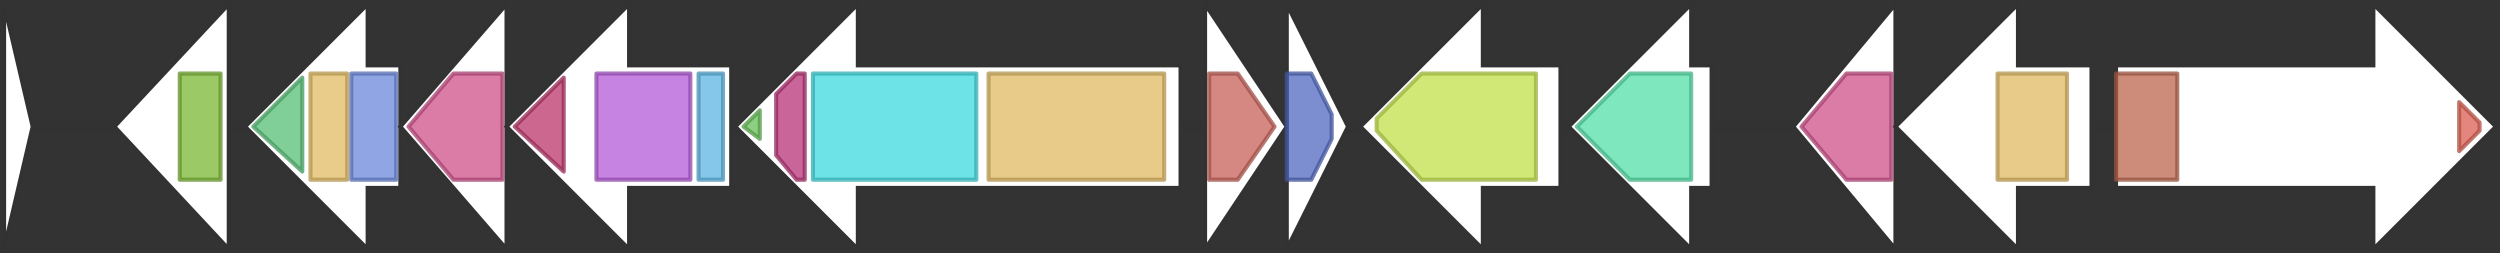 <svg version="1.1" baseProfile="full" xmlns="http://www.w3.org/2000/svg" width="612" height="62">
	<rect width="100%" height="100%" fill="#333333" stroke="none"/>
	<line x1="1" y1="31" x2="611" y2="31" style="stroke:rgb(50,50,50); stroke-width:3 "/>
	<g>
		<polygon class="NoName" points="419,16 414,16 414,1 384,31 414,61 414,46 419,46" fill="rgb(255,255,255)" fill-opacity="1.0" stroke="rgb(50,50,50)" stroke-width="1" />
		<g>
			<title>PF07992</title>
			<polygon class="PF07992" points="386,31 399,18 414,18 414,44 399,44" stroke-linejoin="round" width="28" height="26" fill="rgb(83,223,167)" stroke="rgb(66,178,133)" stroke-width="1" opacity="0.75" />
		</g>
	</g>
	<g>
		<polygon class="NoName" points="464,16 464,16 464,1 439,31 464,61 464,46 464,46" fill="rgb(255,255,255)" fill-opacity="1.0" stroke="rgb(50,50,50)" stroke-width="1" />
		<g>
			<title>PF00975</title>
			<polygon class="PF00975" points="441,31 452,18 463,18 463,44 452,44" stroke-linejoin="round" width="22" height="26" fill="rgb(207,80,138)" stroke="rgb(165,63,110)" stroke-width="1" opacity="0.75" />
		</g>
	</g>
	<g>
		<polygon class="NoName" points="512,16 494,16 494,1 464,31 494,61 494,46 512,46" fill="rgb(255,255,255)" fill-opacity="1.0" stroke="rgb(50,50,50)" stroke-width="1" />
		<g>
			<title>PF00668</title>
			<rect class="PF00668" x="489" y="18" stroke-linejoin="round" width="17" height="26" fill="rgb(224,184,98)" stroke="rgb(179,147,78)" stroke-width="1" opacity="0.75" />
		</g>
	</g>
	<g>
		<polygon class="NoName" points="518,16 581,16 581,1 611,31 581,61 581,46 518,46" fill="rgb(255,255,255)" fill-opacity="1.0" stroke="rgb(50,50,50)" stroke-width="1" />
		<g>
			<title>PF13191</title>
			<rect class="PF13191" x="518" y="18" stroke-linejoin="round" width="15" height="26" fill="rgb(186,102,77)" stroke="rgb(148,81,61)" stroke-width="1" opacity="0.75" />
		</g>
		<g>
			<title>PF00196</title>
			<polygon class="PF00196" points="602,25 607,30 607,32 602,37" stroke-linejoin="round" width="5" height="26" fill="rgb(219,94,82)" stroke="rgb(175,75,65)" stroke-width="1" opacity="0.75" />
		</g>
	</g>
	<g>
		<polygon class="NoName" points="1,16 1,16 1,1 8,31 1,61 1,46 1,46" fill="rgb(255,255,255)" fill-opacity="1.0" stroke="rgb(50,50,50)" stroke-width="1" />
	</g>
	<g>
		<polygon class="NoName" points="56,16 56,16 56,1 28,31 56,61 56,46 56,46" fill="rgb(255,255,255)" fill-opacity="1.0" stroke="rgb(50,50,50)" stroke-width="1" />
		<g>
			<title>PF00583</title>
			<rect class="PF00583" x="44" y="18" stroke-linejoin="round" width="10" height="26" fill="rgb(121,183,50)" stroke="rgb(96,146,39)" stroke-width="1" opacity="0.75" />
		</g>
	</g>
	<g>
		<polygon class="NoName" points="98,16 90,16 90,1 60,31 90,61 90,46 98,46" fill="rgb(255,255,255)" fill-opacity="1.0" stroke="rgb(50,50,50)" stroke-width="1" />
		<g>
			<title>PF00441</title>
			<polygon class="PF00441" points="62,31 74,19 74,42" stroke-linejoin="round" width="14" height="26" fill="rgb(85,191,117)" stroke="rgb(68,152,93)" stroke-width="1" opacity="0.75" />
		</g>
		<g>
			<title>PF02770</title>
			<rect class="PF02770" x="76" y="18" stroke-linejoin="round" width="9" height="26" fill="rgb(225,186,97)" stroke="rgb(180,148,77)" stroke-width="1" opacity="0.75" />
		</g>
		<g>
			<title>PF02771</title>
			<rect class="PF02771" x="86" y="18" stroke-linejoin="round" width="11" height="26" fill="rgb(105,135,218)" stroke="rgb(84,108,174)" stroke-width="1" opacity="0.75" />
		</g>
	</g>
	<g>
		<polygon class="NoName" points="124,16 124,16 124,1 98,31 124,61 124,46 124,46" fill="rgb(255,255,255)" fill-opacity="1.0" stroke="rgb(50,50,50)" stroke-width="1" />
		<g>
			<title>PF00975</title>
			<polygon class="PF00975" points="100,31 111,18 123,18 123,44 111,44" stroke-linejoin="round" width="23" height="26" fill="rgb(207,80,138)" stroke="rgb(165,63,110)" stroke-width="1" opacity="0.75" />
		</g>
	</g>
	<g>
		<polygon class="NoName" points="179,16 154,16 154,1 124,31 154,61 154,46 179,46" fill="rgb(255,255,255)" fill-opacity="1.0" stroke="rgb(50,50,50)" stroke-width="1" />
		<g>
			<title>PF05199</title>
			<polygon class="PF05199" points="126,31 138,19 138,42" stroke-linejoin="round" width="13" height="26" fill="rgb(186,52,106)" stroke="rgb(148,41,84)" stroke-width="1" opacity="0.75" />
		</g>
		<g>
			<title>PF00732</title>
			<rect class="PF00732" x="146" y="18" stroke-linejoin="round" width="23" height="26" fill="rgb(180,89,214)" stroke="rgb(143,71,171)" stroke-width="1" opacity="0.75" />
		</g>
		<g>
			<title>PF13450</title>
			<rect class="PF13450" x="171" y="18" stroke-linejoin="round" width="6" height="26" fill="rgb(91,180,227)" stroke="rgb(72,144,181)" stroke-width="1" opacity="0.75" />
		</g>
	</g>
	<g>
		<polygon class="NoName" points="289,16 210,16 210,1 180,31 210,61 210,46 289,46" fill="rgb(255,255,255)" fill-opacity="1.0" stroke="rgb(50,50,50)" stroke-width="1" />
		<g>
			<title>PF00550</title>
			<polygon class="PF00550" points="182,31 186,27 186,34" stroke-linejoin="round" width="6" height="26" fill="rgb(103,191,88)" stroke="rgb(82,152,70)" stroke-width="1" opacity="0.75" />
		</g>
		<g>
			<title>PF13193</title>
			<polygon class="PF13193" points="190,23 195,18 197,18 197,44 195,44 190,38" stroke-linejoin="round" width="7" height="26" fill="rgb(182,50,118)" stroke="rgb(145,39,94)" stroke-width="1" opacity="0.75" />
		</g>
		<g>
			<title>PF00501</title>
			<rect class="PF00501" x="199" y="18" stroke-linejoin="round" width="40" height="26" fill="rgb(60,217,223)" stroke="rgb(48,173,178)" stroke-width="1" opacity="0.75" />
		</g>
		<g>
			<title>PF00668</title>
			<rect class="PF00668" x="242" y="18" stroke-linejoin="round" width="43" height="26" fill="rgb(224,184,98)" stroke="rgb(179,147,78)" stroke-width="1" opacity="0.75" />
		</g>
	</g>
	<g>
		<polygon class="NoName" points="295,16 295,16 295,1 315,31 295,61 295,46 295,46" fill="rgb(255,255,255)" fill-opacity="1.0" stroke="rgb(50,50,50)" stroke-width="1" />
		<g>
			<title>PF02441</title>
			<polygon class="PF02441" points="296,18 303,18 312,31 303,44 296,44" stroke-linejoin="round" width="17" height="26" fill="rgb(199,95,88)" stroke="rgb(159,76,70)" stroke-width="1" opacity="0.75" />
		</g>
	</g>
	<g>
		<polygon class="NoName" points="315,16 315,16 315,1 330,31 315,61 315,46 315,46" fill="rgb(255,255,255)" fill-opacity="1.0" stroke="rgb(50,50,50)" stroke-width="1" />
		<g>
			<title>PF01152</title>
			<polygon class="PF01152" points="315,18 321,18 326,28 326,34 321,44 315,44" stroke-linejoin="round" width="11" height="26" fill="rgb(81,104,192)" stroke="rgb(64,83,153)" stroke-width="1" opacity="0.75" />
		</g>
	</g>
	<g>
		<polygon class="NoName" points="382,16 363,16 363,1 333,31 363,61 363,46 382,46" fill="rgb(255,255,255)" fill-opacity="1.0" stroke="rgb(50,50,50)" stroke-width="1" />
		<g>
			<title>PF07690</title>
			<polygon class="PF07690" points="337,29 348,18 376,18 376,44 348,44 337,32" stroke-linejoin="round" width="39" height="26" fill="rgb(193,224,74)" stroke="rgb(154,179,59)" stroke-width="1" opacity="0.75" />
		</g>
	</g>
</svg>
